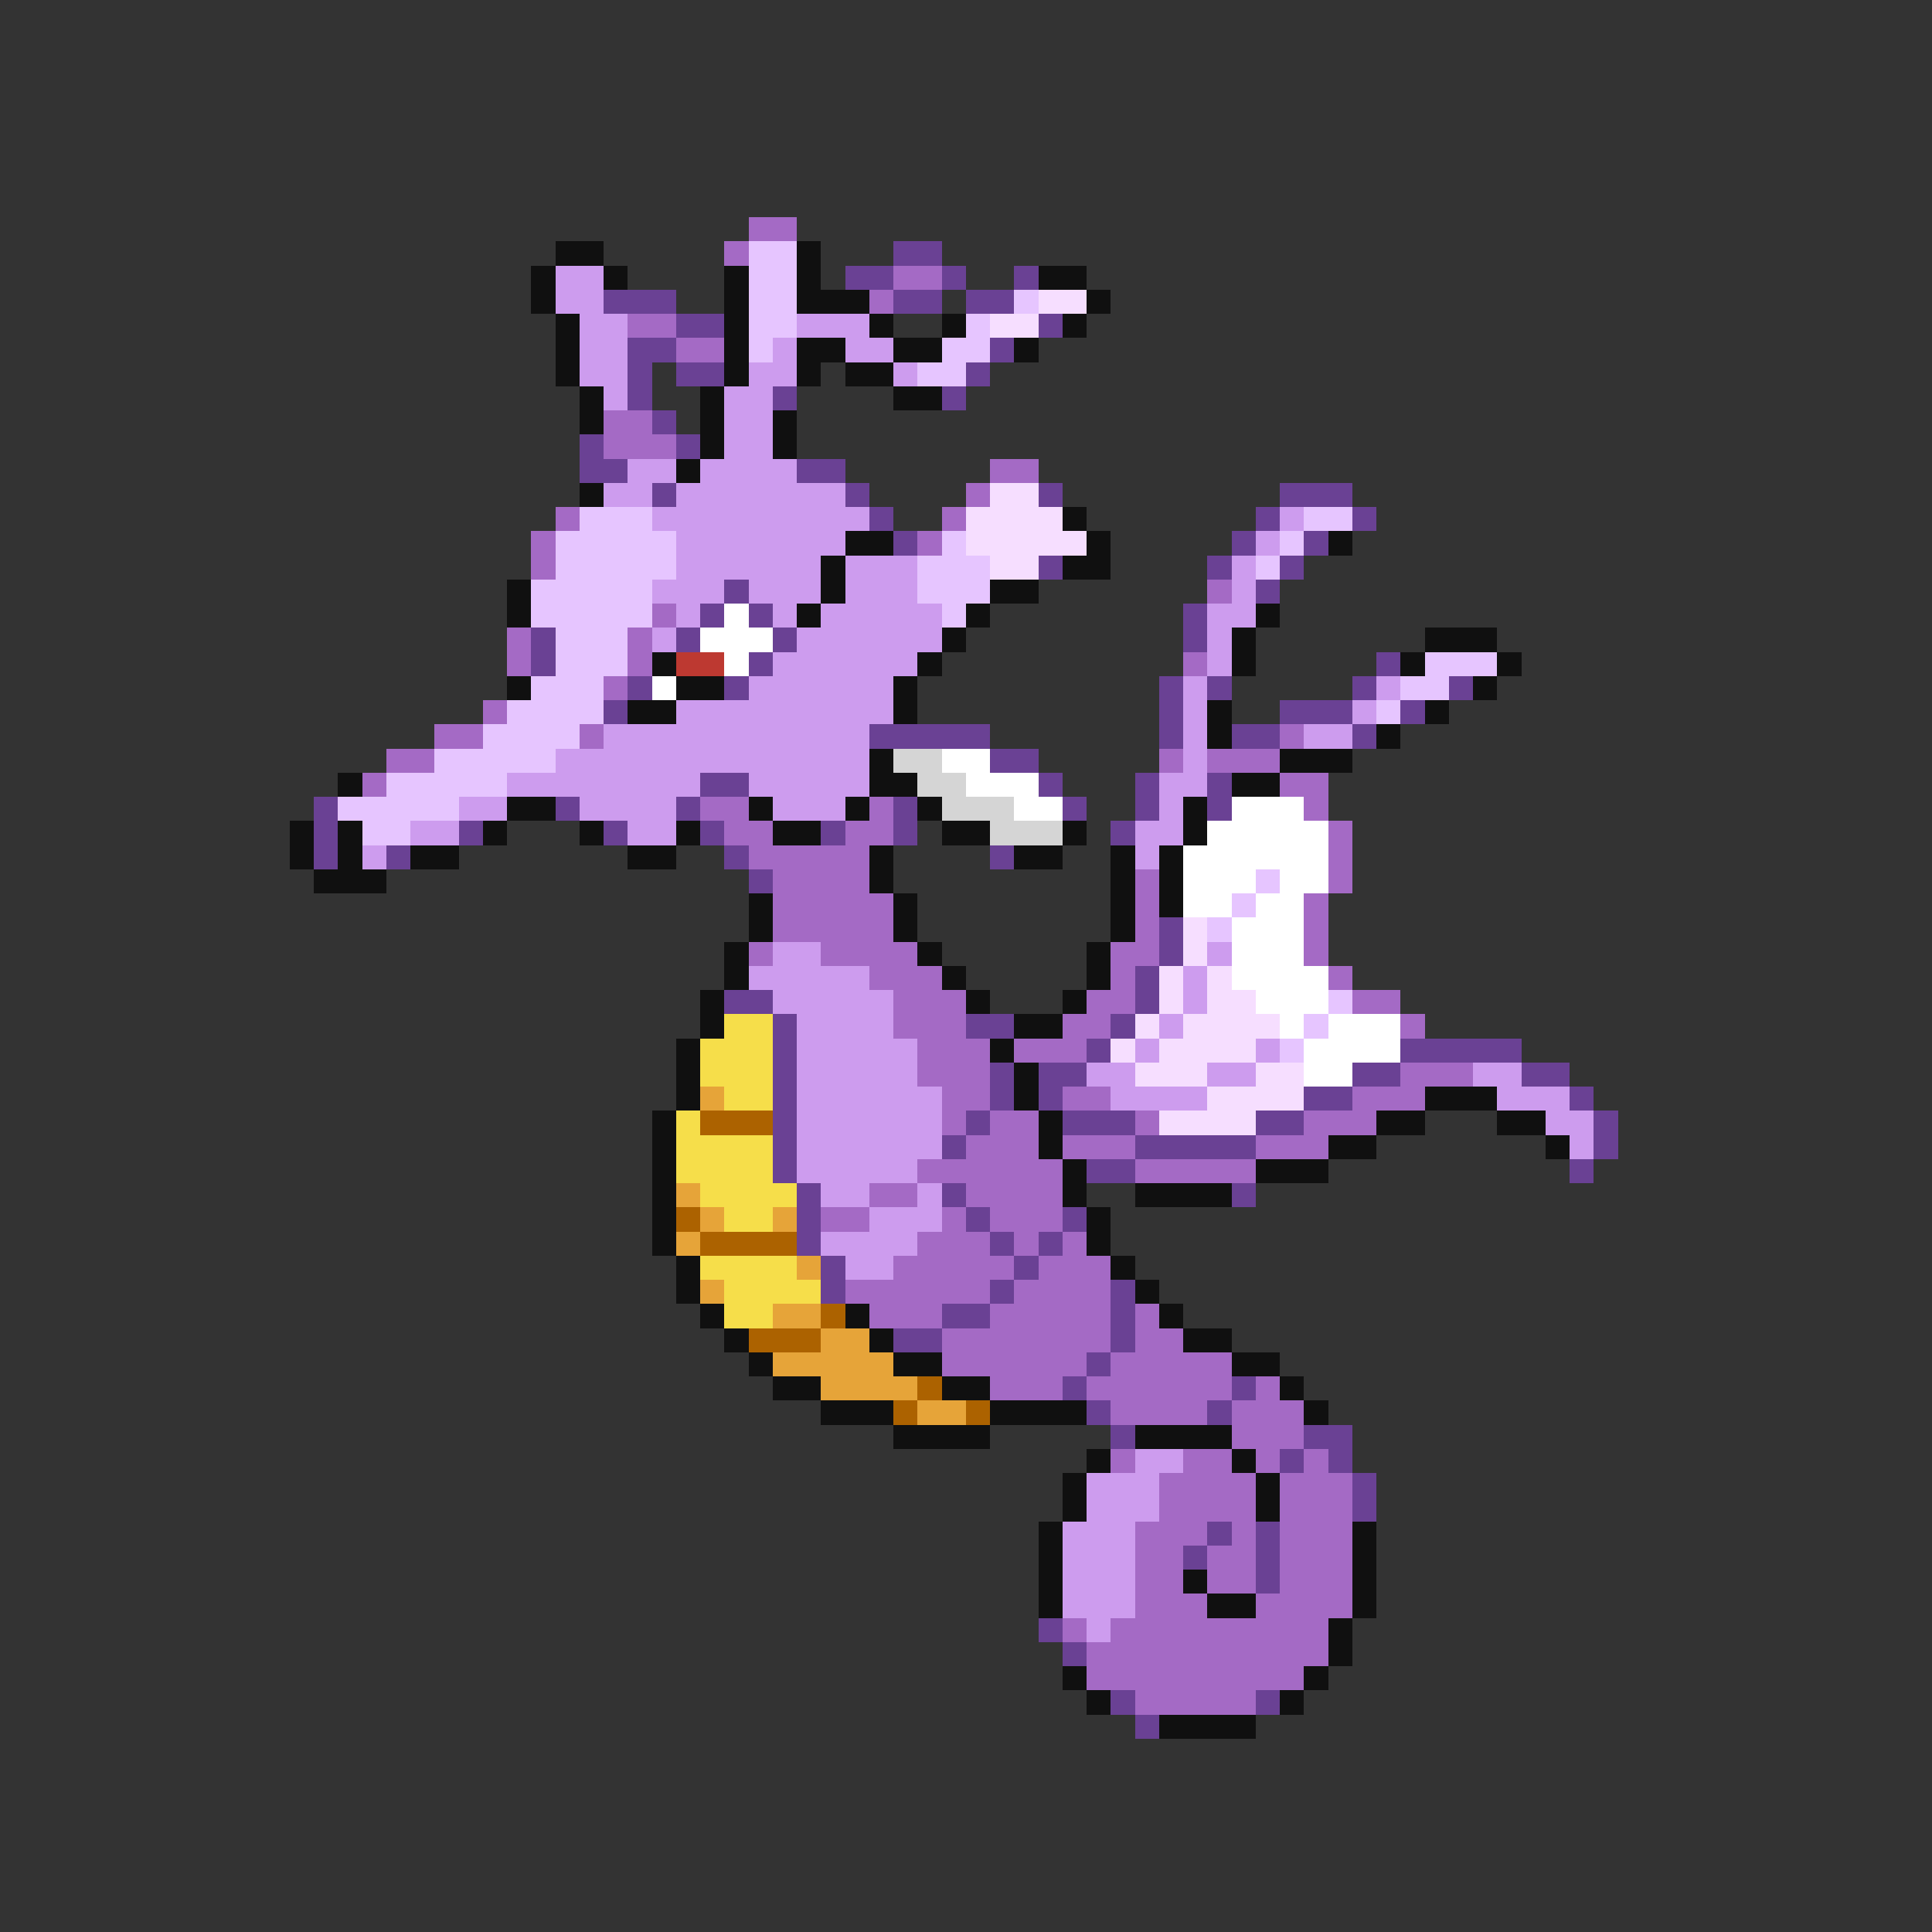 <svg xmlns="http://www.w3.org/2000/svg" viewBox="0 -0.5 80 80" shape-rendering="crispEdges">
<rect x="0" y="-0.5" width="80" height="80" fill="#333333" stroke="none"/>
<path stroke="#a46ac5" d="M31 9h2M30 10h1M37 11h2M36 12h1M26 13h2M28 14h2M25 17h2M25 18h3M41 19h2M40 20h1M23 21h1M39 21h1M22 22h1M38 22h1M22 23h1M50 24h1M27 25h1M21 26h1M26 26h1M21 27h1M26 27h1M49 27h1M25 28h1M20 29h1M18 30h2M24 30h1M53 30h1M16 31h2M48 31h1M50 31h3M15 32h1M53 32h2M29 33h2M36 33h1M54 33h1M30 34h2M35 34h2M55 34h1M31 35h5M55 35h1M32 36h4M47 36h1M55 36h1M32 37h5M47 37h1M54 37h1M32 38h5M47 38h1M54 38h1M31 39h1M34 39h4M46 39h2M54 39h1M36 40h3M46 40h1M55 40h1M37 41h3M45 41h2M56 41h2M37 42h3M44 42h2M58 42h1M38 43h3M42 43h3M38 44h3M58 44h3M39 45h2M44 45h2M56 45h3M39 46h1M41 46h2M47 46h1M54 46h3M40 47h3M44 47h3M52 47h3M38 48h6M47 48h5M36 49h2M40 49h4M34 50h2M39 50h1M41 50h3M38 51h3M42 51h1M44 51h1M37 52h5M43 52h3M35 53h6M42 53h4M36 54h3M41 54h5M47 54h1M39 55h7M47 55h2M39 56h6M46 56h5M41 57h3M45 57h6M52 57h1M46 58h4M51 58h3M51 59h3M46 60h1M49 60h2M52 60h1M54 60h1M48 61h4M53 61h3M48 62h4M53 62h3M47 63h3M51 63h1M53 63h3M47 64h2M50 64h2M53 64h3M47 65h2M50 65h2M53 65h3M47 66h3M52 66h4M44 67h1M46 67h9M45 68h10M45 69h9M47 70h5" />
<path stroke="#101010" d="M23 10h2M33 10h1M22 11h1M25 11h1M30 11h1M33 11h1M43 11h2M22 12h1M30 12h1M33 12h3M45 12h1M23 13h1M30 13h1M36 13h1M39 13h1M44 13h1M23 14h1M30 14h1M33 14h2M37 14h2M42 14h1M23 15h1M30 15h1M33 15h1M35 15h2M24 16h1M29 16h1M37 16h2M24 17h1M29 17h1M32 17h1M29 18h1M32 18h1M28 19h1M24 20h1M44 21h1M35 22h2M45 22h1M55 22h1M34 23h1M44 23h2M21 24h1M34 24h1M41 24h2M21 25h1M33 25h1M40 25h1M52 25h1M39 26h1M51 26h1M59 26h3M27 27h1M38 27h1M51 27h1M58 27h1M62 27h1M21 28h1M28 28h2M37 28h1M61 28h1M26 29h2M37 29h1M50 29h1M59 29h1M50 30h1M57 30h1M36 31h1M53 31h3M14 32h1M36 32h2M51 32h2M21 33h2M31 33h1M35 33h1M38 33h1M49 33h1M12 34h1M14 34h1M20 34h1M24 34h1M28 34h1M32 34h2M39 34h2M44 34h1M49 34h1M12 35h1M14 35h1M17 35h2M26 35h2M36 35h1M42 35h2M46 35h1M48 35h1M13 36h3M36 36h1M46 36h1M48 36h1M31 37h1M37 37h1M46 37h1M48 37h1M31 38h1M37 38h1M46 38h1M30 39h1M38 39h1M45 39h1M30 40h1M39 40h1M45 40h1M29 41h1M40 41h1M44 41h1M29 42h1M42 42h2M28 43h1M41 43h1M28 44h1M42 44h1M28 45h1M42 45h1M59 45h3M27 46h1M43 46h1M57 46h2M62 46h2M27 47h1M43 47h1M55 47h2M64 47h1M27 48h1M44 48h1M52 48h3M27 49h1M44 49h1M47 49h4M27 50h1M45 50h1M27 51h1M45 51h1M28 52h1M46 52h1M28 53h1M47 53h1M29 54h1M35 54h1M48 54h1M30 55h1M36 55h1M49 55h2M31 56h1M37 56h2M51 56h2M32 57h2M39 57h2M53 57h1M34 58h3M41 58h4M54 58h1M37 59h4M47 59h4M45 60h1M51 60h1M44 61h1M52 61h1M44 62h1M52 62h1M43 63h1M56 63h1M43 64h1M56 64h1M43 65h1M49 65h1M56 65h1M43 66h1M50 66h2M56 66h1M55 67h1M55 68h1M44 69h1M54 69h1M45 70h1M53 70h1M48 71h4" />
<path stroke="#e6c5ff" d="M31 10h2M31 11h2M31 12h2M42 12h1M31 13h2M40 13h1M31 14h1M39 14h2M38 15h2M24 21h3M54 21h2M23 22h5M39 22h1M53 22h1M23 23h5M38 23h3M52 23h1M22 24h5M38 24h3M22 25h5M39 25h1M23 26h3M23 27h3M59 27h3M22 28h3M58 28h2M21 29h4M57 29h1M20 30h4M18 31h5M16 32h5M14 33h5M15 34h2M52 36h1M51 37h1M50 38h1M55 41h1M54 42h1M53 43h1" />
<path stroke="#6a4194" d="M37 10h2M35 11h2M39 11h1M42 11h1M25 12h3M37 12h2M40 12h2M28 13h2M43 13h1M26 14h2M41 14h1M26 15h1M28 15h2M40 15h1M26 16h1M32 16h1M39 16h1M27 17h1M24 18h1M28 18h1M24 19h2M33 19h2M27 20h1M35 20h1M43 20h1M53 20h3M36 21h1M52 21h1M56 21h1M37 22h1M51 22h1M54 22h1M43 23h1M50 23h1M53 23h1M30 24h1M52 24h1M29 25h1M31 25h1M49 25h1M22 26h1M28 26h1M32 26h1M49 26h1M22 27h1M31 27h1M57 27h1M26 28h1M30 28h1M48 28h1M50 28h1M56 28h1M60 28h1M25 29h1M48 29h1M53 29h3M58 29h1M36 30h5M48 30h1M51 30h2M56 30h1M41 31h2M29 32h2M43 32h1M47 32h1M50 32h1M13 33h1M23 33h1M28 33h1M37 33h1M44 33h1M47 33h1M50 33h1M13 34h1M19 34h1M25 34h1M29 34h1M34 34h1M37 34h1M46 34h1M13 35h1M16 35h1M30 35h1M41 35h1M31 36h1M48 38h1M48 39h1M47 40h1M30 41h2M47 41h1M32 42h1M40 42h2M46 42h1M32 43h1M45 43h1M58 43h5M32 44h1M41 44h1M43 44h2M56 44h2M63 44h2M32 45h1M41 45h1M43 45h1M54 45h2M65 45h1M32 46h1M40 46h1M44 46h3M52 46h2M66 46h1M32 47h1M39 47h1M47 47h5M66 47h1M32 48h1M45 48h2M65 48h1M33 49h1M39 49h1M51 49h1M33 50h1M40 50h1M44 50h1M33 51h1M41 51h1M43 51h1M34 52h1M42 52h1M34 53h1M41 53h1M46 53h1M39 54h2M46 54h1M37 55h2M46 55h1M45 56h1M44 57h1M51 57h1M45 58h1M50 58h1M46 59h1M54 59h2M53 60h1M55 60h1M56 61h1M56 62h1M50 63h1M52 63h1M49 64h1M52 64h1M52 65h1M43 67h1M44 68h1M46 70h1M52 70h1M47 71h1" />
<path stroke="#cd9cee" d="M23 11h2M23 12h2M24 13h2M33 13h3M24 14h2M32 14h1M35 14h2M24 15h2M31 15h2M37 15h1M25 16h1M30 16h2M30 17h2M30 18h2M26 19h2M29 19h4M25 20h2M28 20h7M27 21h9M53 21h1M28 22h7M52 22h1M28 23h6M35 23h3M51 23h1M27 24h3M31 24h3M35 24h3M51 24h1M28 25h1M32 25h1M34 25h5M50 25h2M27 26h1M33 26h6M50 26h1M32 27h6M50 27h1M31 28h6M49 28h1M57 28h1M28 29h9M49 29h1M56 29h1M25 30h11M49 30h1M54 30h2M23 31h13M49 31h1M21 32h8M31 32h5M48 32h2M19 33h2M24 33h4M32 33h3M48 33h1M17 34h2M26 34h2M47 34h2M15 35h1M47 35h1M32 39h2M50 39h1M31 40h5M49 40h1M32 41h5M49 41h1M33 42h4M48 42h1M33 43h5M47 43h1M52 43h1M33 44h5M45 44h2M50 44h2M61 44h2M33 45h6M46 45h4M62 45h3M33 46h6M64 46h2M33 47h6M65 47h1M33 48h5M34 49h2M38 49h1M36 50h3M34 51h4M35 52h2M47 60h2M45 61h3M45 62h3M44 63h3M44 64h3M44 65h3M44 66h3M45 67h1" />
<path stroke="#f6deff" d="M43 12h2M41 13h2M41 20h2M40 21h4M40 22h5M41 23h2M49 38h1M49 39h1M48 40h1M50 40h1M48 41h1M50 41h2M47 42h1M49 42h4M46 43h1M48 43h4M47 44h3M52 44h2M50 45h4M48 46h4" />
<path stroke="#ffffff" d="M30 25h1M29 26h3M30 27h1M27 28h1M39 31h2M40 32h3M42 33h2M51 33h3M50 34h5M49 35h6M49 36h3M53 36h2M49 37h2M52 37h2M51 38h3M51 39h3M51 40h4M52 41h3M53 42h1M55 42h3M54 43h4M54 44h2" />
<path stroke="#bd3931" d="M28 27h2" />
<path stroke="#d5d5d5" d="M37 31h2M38 32h2M39 33h3M41 34h3" />
<path stroke="#f6de4a" d="M30 42h2M29 43h3M29 44h3M30 45h2M28 46h1M28 47h4M28 48h4M29 49h4M30 50h2M29 52h4M30 53h4M30 54h2" />
<path stroke="#e6a439" d="M29 45h1M28 49h1M29 50h1M32 50h1M28 51h1M33 52h1M29 53h1M32 54h2M34 55h2M32 56h5M34 57h4M38 58h2" />
<path stroke="#ac6200" d="M29 46h3M28 50h1M29 51h4M34 54h1M31 55h3M38 57h1M37 58h1M40 58h1" />
</svg>